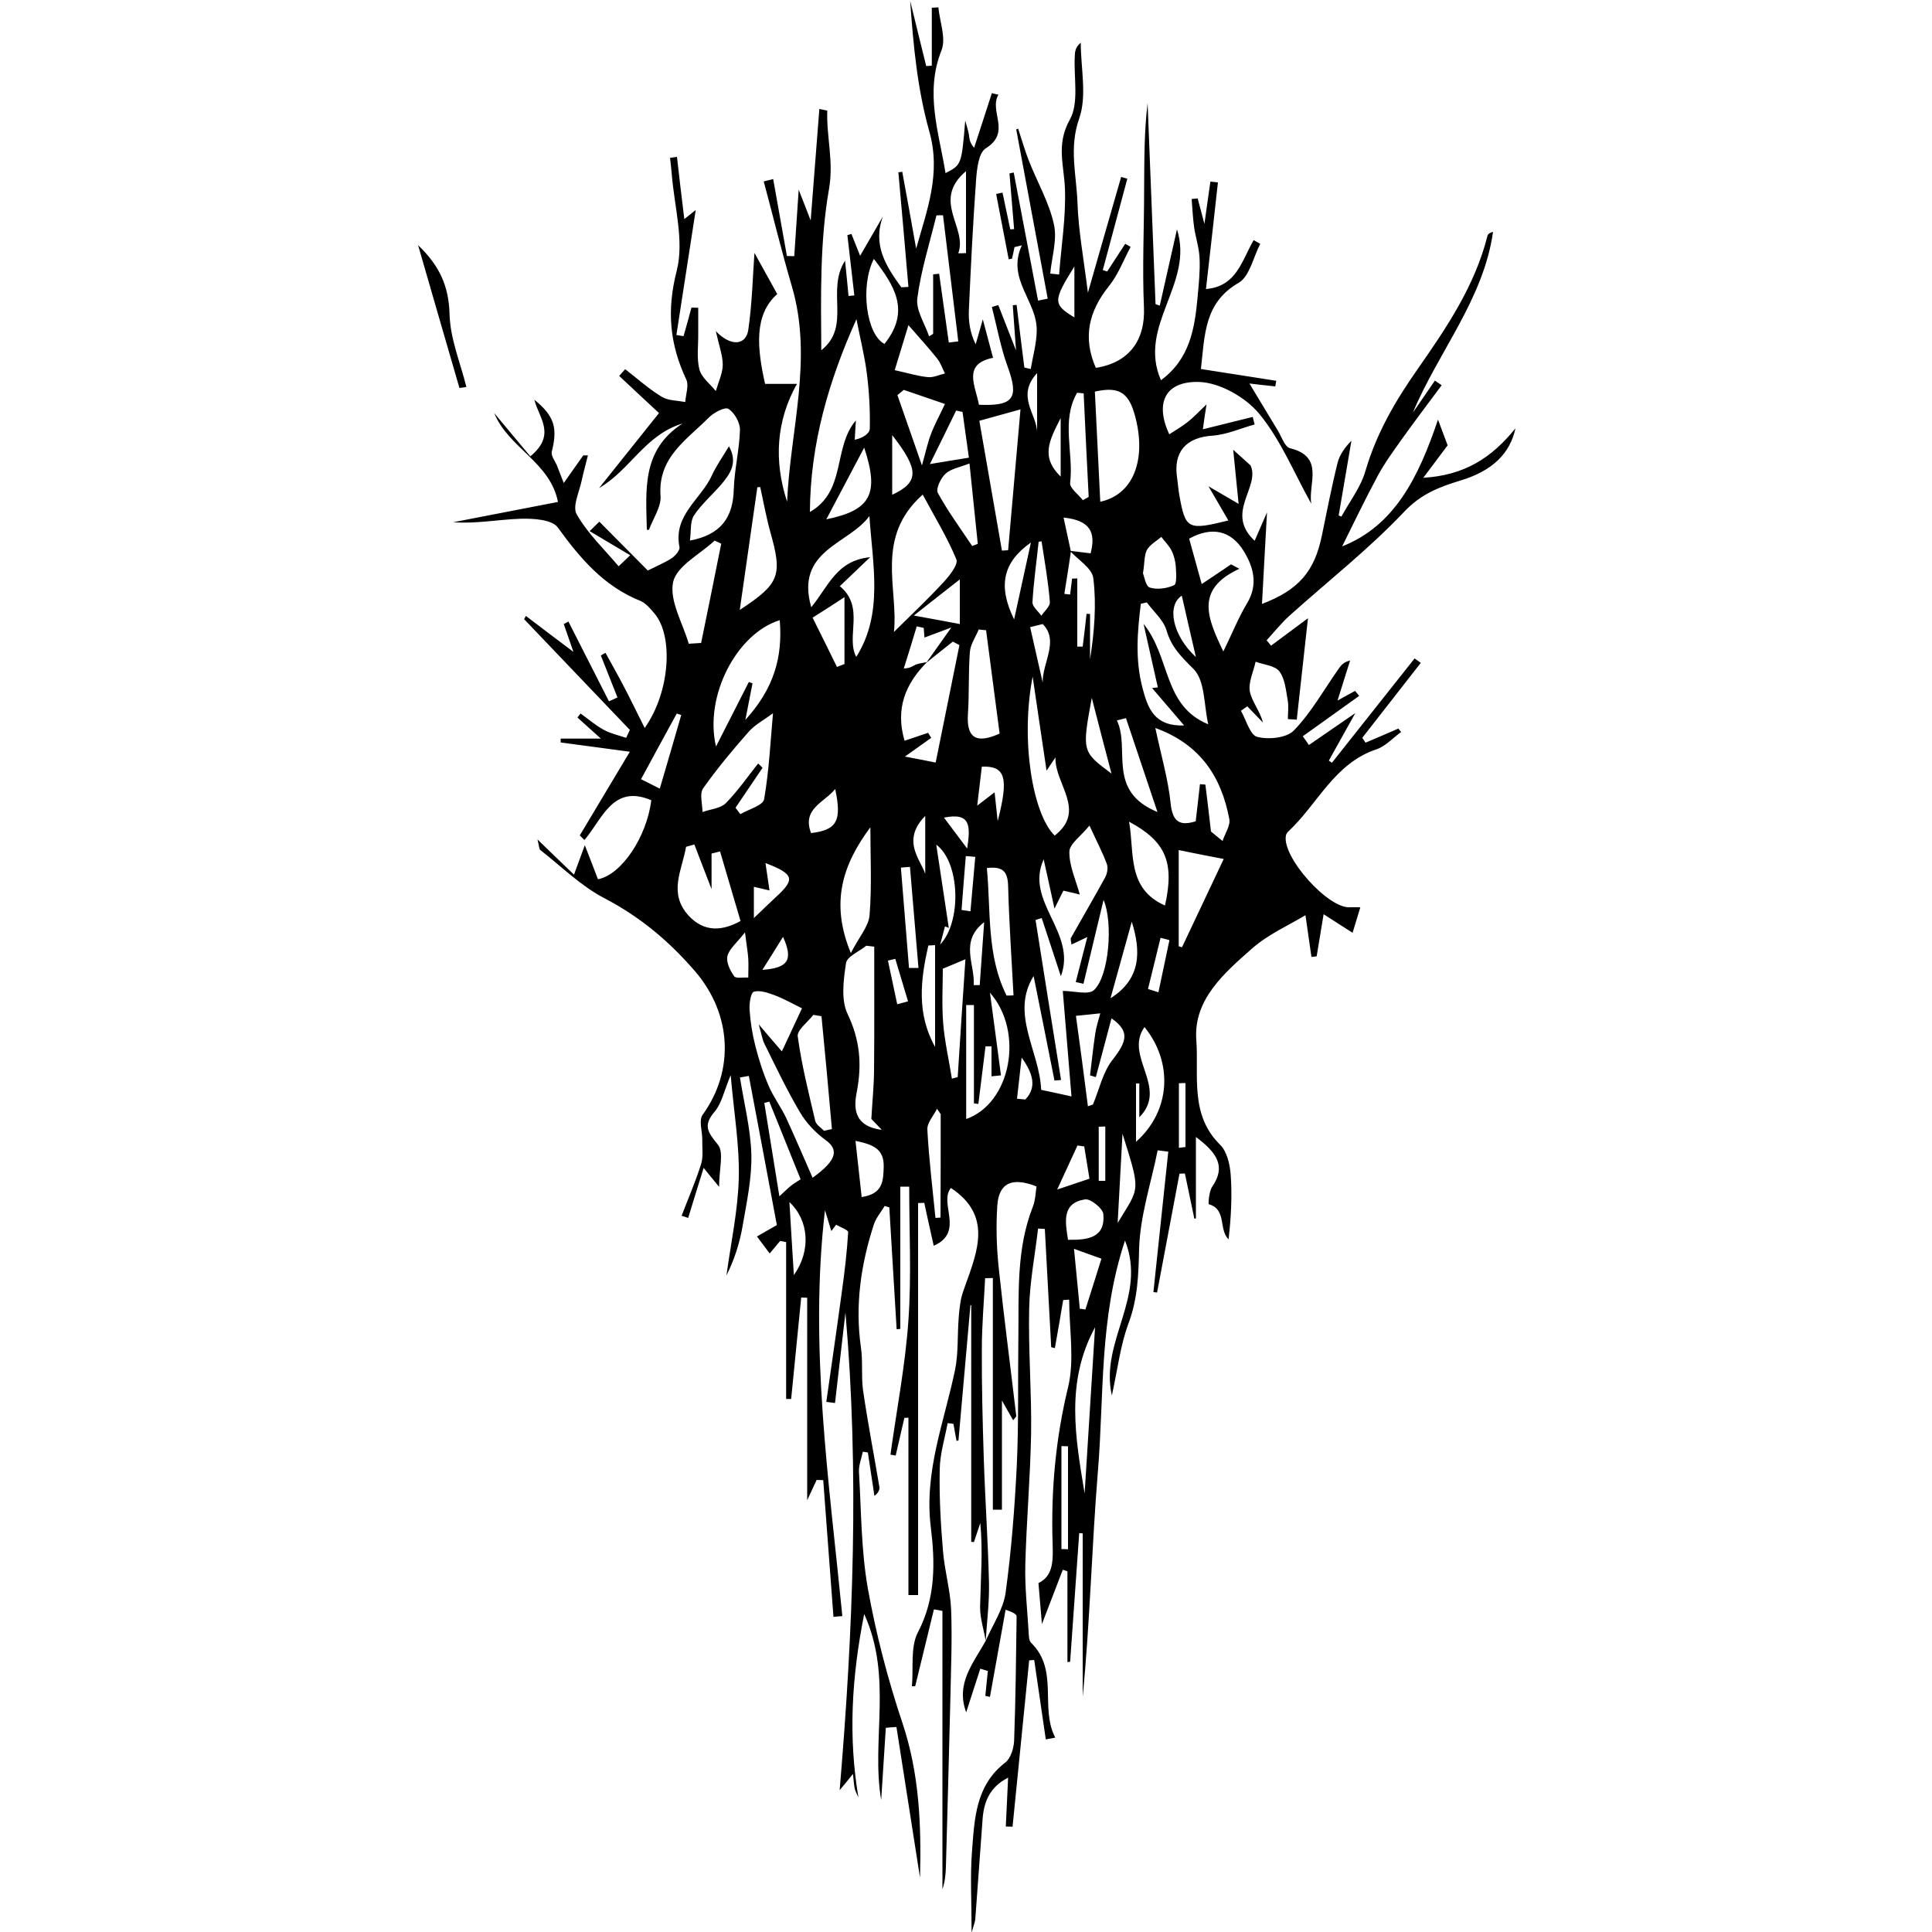 <?xml version="1.0" encoding="utf-8"?>
<!-- Generator: Adobe Illustrator 21.0.0, SVG Export Plug-In . SVG Version: 6.00 Build 0)  -->
<svg version="1.1" id="Layer_2" xmlns="http://www.w3.org/2000/svg" xmlns:xlink="http://www.w3.org/1999/xlink" x="0px" y="0px"
	 viewBox="0 0 1000 1000" style="enable-background:new 0 0 1000 1000;" xml:space="preserve">
<path d="M510.2,849.3c-1-5.9-3-11.8-2.9-17.7c0.3-14.4,1.5-28.7,0.1-43.3c-1.1,3.3-2.2,6.6-3.3,9.9c-0.5-0.1-0.9-0.1-1.4-0.2
	c0-40.8,0-81.6,0-122.4c-0.1,0-0.3-0.1-0.4-0.1c-2.1,23.4-4.1,46.8-6.2,70.1c-0.3,0.1-0.7,0.1-1,0.2c-0.5-2.9-1.1-5.8-1.6-8.8
	c-1-0.1-2-0.3-3-0.4c-1.5,8-4,16-4.1,24c-0.3,14.1,0.5,28.2,1.7,42.3c0.8,10.1,3.8,20.1,4.2,30.3c0.6,15.4-0.1,30.9-0.4,46.4
	c-0.7,28.9-1.5,57.7-2.3,86.6c-0.1,3.9-0.5,7.8-1.8,11.7c0-48,0-96.1,0-144.1c-1.5-0.3-3-0.6-4.4-0.8c-3.2,13.3-6.5,26.5-9.7,39.8
	c-0.6,0-1.1,0-1.7,0c0.9-9.4-0.9-20.2,3.1-27.9c9.3-17.7,8.9-36.4,6.7-54.3c-3.6-28.8,6.9-54.5,12.5-81.4c1.8-8.7,1.2-17.9,1.9-26.8
	c0.2-3.3,0.6-6.6,1.2-9.9c0.5-2.4,1.4-4.8,2.2-7.1c6.5-18.1,13.9-36.4-7.4-50.5c-6.5,7.7,7.3,22.8-8.9,29.9
	c-1.8-8-3.4-15.1-4.9-22.2c-1.1,0-2.1,0.1-3.2,0.1c0,67.6,0,135.2,0,202.9c-1.7,0-3.3,0-5,0c0-30.6,0-61.2,0-91.8
	c-0.7,0-1.4,0.1-2.1,0.1c-1.5,6.5-3,13-4.5,19.5c-0.9-0.2-1.8-0.3-2.7-0.5c3.2-23.2,7.7-46.3,9.3-69.6c1.6-22.9,0.4-46,0.4-69.1
	c-1.5,0-3,0-4.6,0c0,24.5,0,49.1,0,73.6c-0.6,0.1-1.2,0.2-1.9,0.2c-1.3-21-2.5-42.1-3.8-63.1c-0.8-0.2-1.6-0.4-2.4-0.7
	c-1.9,3.2-4.5,6.2-5.6,9.6c-6.7,20.6-9.8,41.7-6.7,63.5c1.1,7.3,0.1,14.9,1.1,22.2c2.4,16.6,5.6,33.1,8.4,49.7
	c0.3,1.5,0,3.1-2.5,5.1c-1.1-7.5-2.3-15-3.4-22.5c-0.9-0.1-1.7-0.3-2.6-0.4c-0.7,3.5-2.2,7-2,10.5c1.2,20.1,1.1,40.5,4.6,60.3
	c4.2,23.5,10.3,46.9,17.9,69.6c8.8,26.3,9.8,53,9.1,80.1c-4.1-26-8.1-52-12.2-78c-1.8,0.1-3.7,0.2-5.5,0.4
	c-0.8,12.5-1.6,25-2.4,37.4c-5.3-30.9,6.1-63.6-8.8-96.3c-6.6,33.3-8.2,63.8-3,94.9c-0.6-1.4-1.4-2.7-1.8-4.2c-0.5-2-0.6-4.1-1-7.9
	c-2.7,3.4-4.6,5.6-6.9,8.4c7-82.7,10.2-164.8,3-247.2c-1.8,15.6-3.6,31.2-5.4,46.8c-1.5-0.2-3-0.4-4.5-0.6
	c2.7-19.1,5.5-38.2,8.1-57.4c1.4-10.1,2.6-20.2,3.2-30.4c0.1-1.2-4.1-2.6-6.2-3.9c-0.8,1.1-1.7,2.2-2.5,3.3
	c-1.1-3.6-2.2-7.2-3.3-10.8c-8.2,70.5,2.1,140.2,9,210.1c-1.5,0.1-3.1,0.2-4.6,0.4c-1.8-23.6-3.5-47.2-5.3-70.8
	c-1.1,0-2.3,0-3.4-0.1c-1.5,3.3-3,6.5-4.9,10.5c0-35.3,0-70,0-104.8c-1,0-2.1-0.1-3.1-0.1c-1.7,17.5-3.5,35-5.2,52.5
	c-0.9,0-1.7,0-2.6,0c0-27.1,0-54.1,0-81.2c-1-0.2-2.1-0.4-3.1-0.6c-1.8,2.2-3.7,4.4-5.4,6.5c-2.1-2.8-4.2-5.6-6.6-8.8
	c4.1-2.4,8.2-4.7,10.3-5.9c-5-26.7-9.7-51.9-14.5-77.2c-1.5,0.3-3.1,0.5-4.6,0.8c2.1,13.3,5.5,26.5,5.9,39.8
	c0.3,12.3-2.4,24.7-4.5,36.9c-1.5,8.8-4.2,17.4-8.4,25.8c2.3-16.9,6-33.8,6.4-50.7c0.4-16.6-2.5-33.4-4.2-53
	c-3.4,8-4.6,14.5-8.3,18.9c-6.2,7.2-3.5,10.7,1.7,17.1c3.2,3.9,0.6,12.5,0.6,21.8c-3.4-4.1-4.9-6-8-9.8c-3.1,9.8-5.5,17.8-8,25.9
	c-1.1-0.4-2.3-0.8-3.4-1.1c3.4-8.9,7.2-17.7,10.1-26.8c1.2-3.9,0.5-8.4,0.6-12.7c0-4.3-1.9-10,0.2-12.8c16.5-22.9,15.1-52-3.8-74.1
	c-13.4-15.6-28.5-28.3-46.9-37.9c-12.2-6.3-22.4-16.5-33.3-25c-0.7-0.5-0.6-2-1.5-5.5c6.9,6.7,12.2,11.8,18.9,18.2
	c2.3-6.2,3.5-9.5,5.6-15.2c2.8,7.1,4.8,12.4,6.8,17.6c12.2-2.3,25.3-22,27.6-40.9c-19.9-8.5-25.3,9.7-34.6,20.6
	c-0.8-0.8-1.6-1.6-2.4-2.4c8.4-14.1,16.8-28.1,25.9-43.3c-12.8-1.7-24.3-3.3-35.8-4.8c0-0.7,0-1.3,0-2c6.2,0,12.4,0,20.8,0
	c-4.8-4.3-8.4-7.6-12.1-10.9c0.5-0.7,1-1.4,1.6-2.1c4,2.9,7.8,6.2,12.1,8.5c3.5,1.9,7.6,2.8,11.5,4.1c0.6-1.4,1.3-2.7,1.9-4.1
	c-18.2-19.1-36.5-38.2-54.7-57.3c0.3-0.6,0.6-1.1,0.9-1.7c8.1,6.2,16.2,12.3,24.6,18.6c-1.7-4.8-3.3-9.6-5-14.4
	c0.8-0.4,1.6-0.8,2.4-1.3c7,13.8,14,27.5,21,41.3c1.5-0.7,3-1.3,4.4-2c-2.9-7.2-5.7-14.5-8.6-21.7c0.8-0.5,1.6-1,2.4-1.4
	c3.2,5.9,6.6,11.8,9.7,17.8c3.4,6.5,6.6,13.2,10.6,21.1c13.2-18.7,14.9-47.6,5.1-59.2c-2.1-2.5-4.5-5.4-7.4-6.6
	c-18.9-7.6-31.1-22-42.7-38c-3-4.1-12.7-4.7-19.3-4.5c-11.6,0.4-23.1,2.7-34.8,1.8c17.7-3.4,35.5-6.9,54.2-10.5
	c-4-20.6-25.7-28-33-46c6.1,7.4,12.3,14.7,18.7,22.4c13.7-11.3,4.3-20,2.1-29.3c10.4,8.5,12.1,14.6,9,26.9c-0.5,2.1,1.7,4.8,2.7,7.2
	c0.9,2.3,1.7,4.5,3.5,9c3.9-5.5,7-9.9,10.1-14.3c0.8,0,1.6,0,2.4,0c-1,4.2-2.2,8.3-3.1,12.5c-1.2,6.1-5.1,13.9-2.7,18
	c5.6,9.9,14.3,18.1,21.7,26.9c2-1.9,4-3.8,6-5.7c-7-4.2-14-8.3-21-12.5c1.7-1.6,3.4-3.3,5-4.9c8.9,8.9,17.7,17.9,25.1,25.3
	c4.8-2.4,8.9-4.1,12.4-6.4c1.8-1.2,4.3-4.1,4-5.7c-3.4-16.6,11.2-24.8,16.8-37.2c2.3-5,5.5-9.5,8.8-15c4.8,8.5,0.6,14.4-4.2,20
	c-4.6,5.3-10.1,10-13.9,15.8c-2.1,3.2-1.4,8.3-2.1,13c16-3,22.3-11.9,22.7-26.4c0.3-10.3,2.9-20.5,3.2-30.8c0.1-3.8-2.8-9-6-11
	c-1.8-1.1-7.7,2-10.3,4.7c-11.3,11.4-26.3,20.5-24.8,40.4c0.4,5.6-3.8,11.6-6,17.5c0,0.1-0.7,0-1.1,0c-0.4-20.3-2.9-41.2,18.5-55
	c-19.5,5.9-27,24-43.2,33.4c10.1-12.7,20.2-25.3,31-38.8c-6.4-5.9-13.5-12.6-20.6-19.2c1-1.2,2-2.3,3.1-3.5
	c6.2,4.8,12.1,10.1,18.8,14.2c3.4,2.1,8.2,2,12.3,2.8c0.2-3.9,2-8.6,0.5-11.7c-8.6-18.3-10.2-35.8-4.9-56.4
	c3.9-15.4-1.3-33.2-2.6-49.9c-0.2-2.8-0.6-5.6-0.9-8.4c1.2-0.2,2.4-0.3,3.6-0.5c1.2,10.5,2.4,21,3.8,32.2c1.9-1.5,3.2-2.5,5.9-4.7
	c-3.5,22.5-6.7,43.6-10,64.7c1.2,0.2,2.4,0.4,3.7,0.6c1.4-4.9,2.8-9.9,4.1-14.8c1.2,0,2.3,0.1,3.5,0.1c0,4.4,0,8.9,0,13.3
	c0.1,6.2-0.9,12.7,0.6,18.6c1.1,4.2,5.5,7.5,8.5,11.2c1.3-4.5,3.5-9,3.6-13.5c0-4.9-1.9-9.9-3.6-17.5c8,8.3,15.6,7.2,16.8-0.6
	c2-13.6,2.3-27.5,3.2-39.9c2.7,4.8,6.7,12.1,11.8,21.3c-12.1,10.7-10.5,27.8-6.3,46.5c4.8,0,10,0,16.5,0c-10.8,19.2-12,39.9-5.1,61
	c1.6-37.1,13.5-73.9,2.5-111.4c-5.3-18-9.7-36.2-14.6-54.4c1.6-0.4,3.3-0.8,4.9-1.2c2.4,13.3,4.7,26.5,7.1,39.8
	c1.3,0,2.5,0.1,3.8,0.1c0.7-10.3,1.4-20.5,2.3-34.4c2.5,6.3,3.7,9.5,6.2,15.9c1.7-21.3,3.1-39.4,4.5-57.7c2.7,0.6,4.1,0.8,4.1,0.9
	c-0.5,13.4,3.4,26.1,0.9,40.5c-4.8,27.3-4.2,55.5-4,83.5c15.7-12.5,2.3-30.7,12.3-46.4c0.7,7.2,1.3,12.7,1.8,18.3c1-0.1,2-0.2,3-0.3
	c-1.2-10.4-2.4-20.8-3.6-31.2c0.7-0.2,1.4-0.4,2.1-0.6c1.4,3.5,2.8,7.1,4.5,11.3c4.1-7,7.9-13.7,11.8-20.4
	c-5.5,14.9,1.7,25.9,9.5,36.7c1.2-0.1,2.5-0.1,3.7-0.2c-1.7-19.8-3.4-39.5-5.2-59.3c0.7-0.1,1.4-0.2,2-0.3
	c2.4,13.1,4.8,26.1,7.2,39.8c5.6-20,13-38.8,6.8-60.7c-6.1-21.7-8.3-44.5-9.9-67.6c2.8,11.3,5.5,22.6,8.3,33.8
	c1-0.1,1.9-0.1,2.9-0.2c0-10,0-20,0-30c1.1-0.1,2.2-0.1,3.4-0.2c0.7,7.5,4.1,16,1.6,22.3c-8.7,21.9-1.3,42.4,2.1,63.5
	c8.3-4.3,8.3-4.3,10.2-27.2c1.2,4.4,1.7,5.8,1.9,7.3c0.3,2,0.3,4.1,2.7,6.8c3.1-9.4,6.1-18.8,9.2-28.3c1.1,0.3,2.2,0.6,3.4,0.8
	c-5.1,8.6,6.9,19.4-6.6,27.8c-3.7,2.3-4.6,10.8-5,16.6c-1.6,22.2-2.7,44.5-3.7,66.8c-0.3,5.9,0.5,11.9,3.5,18
	c0.9-3.2,1.9-6.4,3.7-12.9c2.2,8.4,3.7,13.8,5.3,19.9c-16,3.2-9.1,14.5-7.3,24.3c18.1,0.8,20.8-3.5,14.8-19.9
	c-3.6-9.9-5.5-20.5-8.1-30.7c1.1-0.3,2.2-0.7,3.3-1c2.7,6.8,5.3,13.6,9.2,23.5c-0.7-10.1-1.2-16.7-1.7-23.4c0.7-0.1,1.4-0.1,2-0.2
	c1.3,10.8,2.6,21.6,4,32.4c1.1,0.3,2.2,0.6,3.3,0.8c1.1-6.6,3-13.1,3.1-19.7c0.4-15.4-15.8-26.7-7.7-44.3c-1.3,0.3-2.5,0.6-3.8,0.9
	c-0.4,2-0.8,4-1.3,6c-0.6,0.1-1.2,0.2-1.7,0.3c-2.2-11.3-4.3-22.5-6.5-33.8c1.1-0.2,2.2-0.5,3.3-0.7c1.3,6.3,2.7,12.7,4,19
	c0.7,0,1.3-0.1,2-0.1c-0.8-9.6-1.6-19.2-2.4-28.8c0.7-0.2,1.5-0.4,2.2-0.5c4.2,22.1,8.4,44.2,12.6,66.3c1.7-0.3,3.4-0.7,5-1
	c-5.4-29.2-10.9-58.4-16.3-87.6c0.3-0.1,0.7-0.3,1-0.4c1.8,5.5,3.4,11.1,5.5,16.5c4.3,11,10.5,21.6,13,33c1.8,7.9-1.1,16.9-1.9,25.5
	c1.5,0.2,3.1,0.3,4.6,0.5c1.1-14.9,3.6-29.8,3-44.7c-0.5-12-4.6-22.7,2.5-35.4c4.9-8.7,2-21.7,2.6-32.8c0.1-2.4,0.2-4.7,3.1-7.1
	c0,13.2,3.3,27.5-0.8,39.2c-5.4,15.3-1.4,29.2-0.9,43.7c0.5,14.4,3.2,28.8,5.4,46.5c6.3-21.9,11.7-40.9,17.2-59.9
	c1.1,0.3,2.1,0.6,3.2,0.9c-4.2,15.8-8.5,31.5-12.7,47.3c0.8,0.2,1.5,0.5,2.3,0.7c3.1-4.8,6.2-9.5,9.3-14.3c0.9,0.5,1.9,1,2.8,1.6
	c-3.7,6.9-6.5,14.5-11.3,20.4c-10.5,13.1-13.5,26.7-6.7,42.2c17.4-2.7,25.7-14.5,24.9-31.5c-0.9-20.4,0.1-40.9,0.1-61.3
	c0.1-14.7,0-29.5,1.8-44.2c1.4,34.7,2.7,69.3,4.1,104c0.7,0.3,1.4,0.5,2.2,0.8c2.8-12.6,5.7-25.2,8.9-39.5
	c9,28.2-20.6,49.8-8.3,78.1c15.1-11.1,17.5-27,19-43.3c0.6-6.6,1.3-13.2,1-19.7c-0.2-5.4-2-10.7-2.8-16c-0.7-4.9-0.9-9.8-1.3-14.8
	c1-0.1,2.1-0.2,3.1-0.3c1,3.6,1.9,7.2,3.5,13.2c1.2-8.8,2.2-15.4,3.1-21.9c1.3,0.1,2.6,0.3,3.9,0.4c-2,18.4-4.1,36.7-6.2,55.2
	c16-1.3,18.6-15,24.7-25.3c1.1,0.6,2.2,1.2,3.4,1.9c-3.6,6.9-5.5,16.9-11.2,20.2c-17.7,10.2-17.5,26.6-19.5,44.6
	c13.3,2.1,26.1,4.1,39,6.1c-0.2,1-0.4,2-0.5,2.9c-4.7-0.5-9.3-1-13.4-1.5c5.1,8.4,9.9,16.5,14.8,24.5c1.9,3.2,3.5,8.3,6.2,9
	c18.1,4.4,9.3,18.4,11,28.7c-8.8-15.7-15.7-32.9-26.9-46.5c-7.1-8.6-20.5-16.2-31.2-16.5c-17.4-0.5-23,10.7-15.4,27.1
	c3.4-2.2,6.7-4.1,9.7-6.5c2.8-2.2,5.3-4.9,9.6-9c-0.8,5-1.2,7.7-1.9,12.9c9.7-2.4,17.7-4.4,25.8-6.4c0.3,1.3,0.7,2.6,1,3.9
	c-7.3,2-14.5,5.3-21.9,5.8c-13.5,0.9-20.4,8.3-18.2,22.1c0.4,2.9,0.6,5.8,1.1,8.6c3.2,17.8,4.3,18.4,25.4,13.2
	c-3-5.1-5.7-9.9-10.3-17.7c6.1,3.6,9.8,5.7,15.6,9.1c-1-10.1-1.9-19-2.8-28c3.5,3.2,6.3,5.7,9,8.1c5.1,11.3-13.5,24.5,2.1,39
	c2-4.5,3.7-8.5,6.4-14.7c-0.9,16.9-1.8,31.7-2.6,47.4c19.1-7.3,27.2-16.9,31-35.4c2.6-12.5,5-25.1,8.1-37.5c1-4.2,3.7-8,7.2-11.6
	c-2.2,12.9-4.4,25.8-6.6,38.7c0.5,0.2,0.9,0.4,1.4,0.6c4.3-7.9,10.1-15.3,12.5-23.8c5.7-19.4,15.4-36.1,27-52.6
	c14.8-21.2,29.6-43,36.1-68.9c0.2-1,1.3-1.7,2.9-2.1c-5,35.1-28.3,62-41.5,93.6c3.8-5.5,7.6-11,11.4-16.6c1.2,0.8,2.4,1.6,3.5,2.4
	c-6.9,9.3-13.9,18.5-20.6,27.9c-4.4,6.2-8.9,12.3-12.5,19c-6.7,12.5-12.8,25.2-18.4,36.5c26.9-10.6,39.4-35.3,49.6-65.6
	c2.8,7.5,3.9,10.4,5,13.3c-3.7,5-7.5,9.9-12.6,16.8c21.5-1.3,35.4-10.4,47.7-25.6c-2.8,13-11.9,22-28.4,27
	c-11.2,3.4-20.6,7-29.4,16.4c-18.3,19.3-39.5,35.9-59.3,53.7c-4.2,3.8-7.8,8.4-11.7,12.6c0.8,0.9,1.5,1.9,2.3,2.8
	c6.1-4.5,12.2-9.1,19.1-14.2c-2,18-3.9,35.3-5.8,52.5c-1.5-0.1-3-0.2-4.6-0.3c0-3.3,0.5-6.6-0.1-9.8c-0.9-5.1-1.4-11.1-4.3-14.9
	c-2.3-3-8-3.4-12.3-5c-1.1,5.1-3.8,10.6-3,15.3c1,5.3,5.2,10,6.8,16.2c-2.7-2.8-5.4-5.6-8.1-8.4c-1.1,0.8-2.2,1.5-3.3,2.3
	c2.7,4.7,4.7,12.5,8.4,13.5c5.9,1.5,15.2,0.6,19-3.3c9-9.3,15.5-21,23-31.7c1.3-1.8,2.5-3.7,6.1-4.5c-2.1,6.7-4.2,13.4-6.5,20.7
	c2.8-1.5,6-3.3,9.1-5c0.7,0.9,1.4,1.7,2.1,2.6c-9.7,7-19.5,13.9-29.2,20.9c1.1,1.5,2.2,3,3.2,4.5c7.2-5,14.5-9.9,24-16.5
	c-5.4,9.7-9.6,17.2-13.7,24.6c0.5,0.4,1.1,0.7,1.6,1.1c14.3-18,28.5-36,42.8-54c1.1,0.8,2.1,1.5,3.2,2.3
	c-10.1,12.9-20.2,25.9-30.3,38.8c0.6,0.8,1.1,1.7,1.7,2.5c5.7-2.4,11.3-4.8,17-7.3c0.5,0.6,0.9,1.2,1.4,1.8c-4.2,3-8,7.3-12.6,8.9
	c-21.9,7.2-30.5,28.3-45.7,42.5c-0.6,0.5-1.1,1.3-1.3,2.1c-2.3,11,21.9,38.1,33.2,37.2c1.6-0.1,3.2,0,5.3,0c-1.3,4.5-2.6,8.5-4,13.2
	c-3.9-2.5-8.2-5.2-15-9.6c-1.4,8.6-2.5,15.2-3.6,21.8c-0.9,0.1-1.8,0.2-2.7,0.3c-0.9-6.3-1.8-12.6-3.1-21.6
	c-8.6,5.2-19.3,9.9-27.7,17.3c-14.3,12.6-30.3,26.4-28.8,47.2c1.4,18.2-3.6,38.8,12.4,54.4c3.5,3.5,5,10.1,5.4,15.4
	c0.8,11,0.2,22.2-1.1,33.5c-5.3-5.3-0.8-15.4-10.2-18.2c-0.4-0.1,0.1-6.6,1.7-9c7.2-10.5,2.7-17.5-8.4-25.8c0,15.5,0,28.8,0,42.1
	c-0.3,0.1-0.6,0.2-0.8,0.2c-1.6-7.8-3.3-15.6-4.9-23.4c-0.9,0-1.8,0.1-2.8,0.1c-3.9,20.5-7.7,41-11.6,61.5c-0.6-0.1-1.3-0.1-1.9-0.2
	c2.6-24.2,5.1-48.5,7.7-72.7c-1.8-0.2-3.7-0.5-5.5-0.7c-3.4,17-9.1,33.9-9.6,50.9c-0.3,13.4-0.7,25.9-5.5,38.7
	c-4.2,11.3-5.6,23.6-8.6,37.3c-6.4-28.1,18.4-50.9,6.8-80.2c-13.4,40.3-10.8,80.2-14,119.1c-3.2,38.9-4.1,78.1-7.9,117
	c0-28.2,0-56.3,0-84.5c-0.6-0.1-1.2-0.1-1.8-0.2c-1.6,22.2-3.1,44.4-4.7,66.6c-0.5,0.1-0.9,0.1-1.4,0.2c0-15.7,0-31.4,0-47
	c-0.8-0.3-1.6-0.5-2.4-0.8c-3.3,8.6-6.6,17.2-10.8,28.1c-0.7-8.2-1.2-13.9-1.8-21.2c7.9-3.8,7.6-12,7.3-21.4
	c-0.8-26.9,1.6-53.4,8-79.8c3.5-14.4,0.6-30.3,0.6-45.5c-1,0.1-2,0.1-3.1,0.2c-1.4,8.3-2.8,16.6-4.3,24.9c-0.6-0.2-1.2-0.3-1.9-0.5
	c-1.1-20.4-2.2-40.8-3.3-61.2c-1.2-0.1-2.4-0.1-3.5-0.2c-1.6,13.8-4.3,27.5-4.6,41.3c-0.5,21.5,1.3,43,1,64.5
	c-0.4,22.7-2.4,45.3-3,68c-0.3,11.6,1,23.2,1.7,34.7c0.1,2,0.1,4.7,1.3,5.9c14.5,14.2,4.4,33.6,12.5,49.1c-1.6,0.3-3.3,0.6-4.9,0.9
	c-2-13.7-4-27.4-6-41.1c-0.9,0.1-1.7,0.1-2.6,0.2c-2.9,28.7-5.7,57.4-8.6,86.1c-1.2,0-2.3-0.1-3.5-0.1c0.4-8.1,0.8-16.2,1.2-25.3
	c-9.4,4.8-12.5,12.3-13.2,21.3c-1.3,17.3-2.5,34.7-3.8,52c-0.1,1.3-0.7,2.6-1.9,6.9c0-16.1-0.8-29.2,0.2-42
	c1.3-16.8,1.8-34.1,17.2-46c2.8-2.1,4.4-7.3,4.6-11.2c0.8-21.5,1-42.9,1.3-64.4c0-1-1.2-2-5.7-3.5c-2.7,15-5.4,30.1-8.1,45.1
	c-0.8-0.2-1.6-0.3-2.4-0.5c0.4-4.3,0.9-8.6,1.3-12.9c-1.3-0.4-2.6-0.8-3.9-1.2c-2.4,7.4-4.8,14.8-7.3,22.6
	C494.5,871.3,503.9,860.7,510.2,849.3c3.6-8.3,9.1-16.3,10.3-24.9c3-21.9,4.7-44,5.8-66.1c1-21.8,0.5-43.7,0.8-65.5
	c0.3-23-1.2-46.1,7.5-68.2c1.3-3.3,1.4-7.1,1.9-10.5c-12.7-5-19.5-1.8-20.3,9.9c-0.7,10.6-0.4,21.4,0.7,31.9
	c2.7,25.7,6.1,51.3,9.1,76.9c0.1,0.5-0.7,1.1-1.6,2.3c-1.7-2.9-2.9-5.1-5.8-10.2c0,21,0,38.7,0,56.5c-1.6,0-3.1,0-4.7,0
	c0-40,0-79.9,0-119.9c-1.3,0-2.7,0.1-4,0.1c-0.6,12.2-1.7,24.4-1.7,36.6c-0.1,18.9,0.4,37.8,1,56.7c0.7,21.5,2.2,42.9,2.7,64.4
	C512.1,829.6,510.8,839.5,510.2,849.3z M554.3,285.5c-1.1,7.3-2.2,14.6-3.4,21.9c1,0.1,2,0.2,3,0.3c0.3-2.7,0.7-5.5,1-8.2
	c0.9,0,1.8-0.1,2.7-0.1c0,11.8,0,23.5,0,35.3c0.9,0,1.9,0,2.8,0c0.7-5.7,1.4-11.3,2-17c0.6,0,1.2,0.1,1.8,0.1c0,7.8,0,15.7,0,23.5
	c2.2-14.1,3.4-28.2,1.7-42c-0.6-5.2-7.9-9.5-12.1-14.2c3.5,0.4,7.1,0.9,10.7,1.3c2.8-10.7-0.1-17.1-14-18.5
	C551.9,274.4,553.1,279.9,554.3,285.5z M479.4,343.1c3.6-5.1,7.3-10.2,13-18.3c-6.4,2.4-10.1,3.8-13.9,5.2c-0.1-1.8-0.3-3.4-0.4-5
	c-1.2-0.3-2.4-0.5-3.6-0.8c-2.2,7.3-4.4,14.6-6.7,21.8c3.6-0.1,4.7-1.4,6.2-2c1.8-0.7,3.8-0.9,5.8-1.3c-11.1,11.2-16.5,24-11.6,40.7
	c4.3-1.4,8.2-2.8,12.2-4.1c0.5,0.9,1.1,1.8,1.6,2.6c-4.1,2.9-8.2,5.8-13.6,9.7c6.9,1.3,12.1,2.3,15.9,3.1c4.3-21.3,8.3-41,12.3-60.8
	c-1.1-0.6-2.2-1.2-3.4-1.8C488.6,335.7,484,339.4,479.4,343.1z M549.2,559c-1.1,0.1-2.3,0.2-3.4,0.3c-3.7-18.5-7.3-36.9-10.8-54.1
	c-12.2,19.6,3.1,38.8,3.9,58.9c4.7,1,9,1.9,15.7,3.4c-1.6-19.2-3.1-37.4-4.5-54.6c5.8,0,13.2,2.2,16.1-0.4c7.9-7.2,10-35.2,5-46.7
	c-3.5,14.7-7,29-10.4,43.4c-1.3-0.3-2.7-0.6-4-0.9c1.9-7.4,3.8-14.8,6-23.3c-3.1,1.5-5.5,2.6-8.2,3.9c-0.2-1.8-0.6-2.8-0.3-3.4
	c5.9-10.5,12-20.9,17.8-31.5c1-1.9,1.5-4.9,0.8-6.8c-2.1-5.7-5-11.2-9-19.9c-4.4,5.5-10.4,9.5-10.4,13.6c-0.1,7.2,3.3,14.5,5.4,22.1
	c-2-0.5-5.3-1.3-8.5-2c-1,2.1-2,4.1-4.6,9.3c-2.3-10.5-3.8-17.5-5.6-25.5c-10,21.9,17.4,37.9,8.9,60.5c-3.7-11.3-6.8-20.7-9.9-30.1
	c-1.1,0.3-2.1,0.6-3.2,1C540.3,503.8,544.8,531.4,549.2,559z M443.3,165.2c-14.4,32-23.9,64.6-24.1,99.8
	c19-10.9,11.8-33.3,23.8-47.4c-0.2,3.3-0.4,6.7-0.6,10c4.2-0.8,7.7-3.2,7.8-5.7c0.2-9.5-0.3-19-1.5-28.4
	C447.6,184.5,445.3,175.6,443.3,165.2z M462.7,327.1c8.7-8.6,17.6-17,25.9-26c3-3.3,7.5-9,6.4-11.6c-4.7-11.4-11.3-22.1-17.4-33.5
	C452.6,278.2,465.1,304.7,462.7,327.1z M420.6,609.6c12.8-9.2,13.6-14.6,6.6-19.6c-5.2-3.8-10-8.9-13.2-14.4
	c-6.8-11.5-12.5-23.6-18.4-35.5c-1-2-1.3-4.4-2.9-9.9c5.9,6.9,9.2,10.8,12,14c3.9-8.3,7.7-16.5,10.4-22.3c-5.1-2.5-9.4-5-14-6.7
	c-3.5-1.3-7.7-2.8-10.9-1.9c-1.6,0.5-2.5,6.2-2.2,9.5c0.4,6.2,1.4,12.4,2.9,18.3c1.8,7.1,4,14.1,6.9,20.8c2.4,5.7,6.3,10.9,9,16.5
	C411.5,588.6,415.9,598.9,420.6,609.6z M633.2,337.2c4.7-9.6,7.9-17.7,12.3-25c5.9-9.8,3.2-19-1.9-27.2
	c-6.4-10.2-16.1-12.8-28.1-6.2c2.1,7.6,4.3,15.5,6.5,23.5c5.9-3.9,10.5-7,15.2-10.2c1.4,0.8,2.8,1.5,4.3,2.3
	C618.4,305,624.9,319.9,633.2,337.2z M625.4,374.9c-2.3-9.8-1.6-22.6-7.6-28.6c-6.3-6.3-11.5-11.3-14-20c-1.6-5.4-6.7-9.7-10.2-14.5
	c-1,0.2-2.1,0.5-3.1,0.7c-1.8,14.4-3,28.7,0.8,43.4c2.8,10.7,6.1,20.1,21.6,19.6c-6.1-7.1-11.3-13.2-16.6-19.4c1-0.1,2-0.2,3-0.3
	c-2.2-9.9-4.5-19.8-7.4-32.9C606.1,340.6,601.9,365.2,625.4,374.9z M569.5,259.7c16.7-3.6,23.4-20.7,18.7-41.6
	c-3.3-14.6-8.2-18.4-21.5-15.4C567.6,221.2,568.5,239.9,569.5,259.7z M443.2,340c14.1-22.3,8.5-47.6,6.8-72.9
	c-10.5,14.6-38.6,17.6-30.1,47.2c9.1-11.1,13.1-24.2,30.5-25.9c-6.7,6.4-11.4,10.9-15.7,15C447.9,314.3,437.6,329.6,443.2,340z
	 M392.4,395.2c0.8,0.7,1.5,1.4,2.3,2.2c-4.7,6.9-9.3,13.8-14,20.7c0.8,1.1,1.7,2.2,2.5,3.3c4.3-2.5,11.7-4.5,12.3-7.7
	c2.6-15,3.3-30.3,4.6-44.5c-4.6,3.4-9.4,5.9-12.7,9.7c-8.3,9.4-16.3,19-23.5,29.2c-1.9,2.8-0.3,8-0.3,12.2c4.1-1.5,9.3-1.8,12.1-4.6
	C381.9,409.4,386.9,402.1,392.4,395.2z M403.6,321c-22.1,6.8-39.2,39-33,65.4c5.7-11.1,11.3-22.3,17-33.4c0.6,0.2,1.2,0.4,1.9,0.7
	c-1.1,5.4-2.1,10.9-3.7,18.9C400.4,356.6,405.2,340.4,403.6,321z M598,376.8c2.9,13.9,6.6,26.3,7.9,38.9c1,10.2,5.2,11.8,13,9.4
	c0.8-6.7,1.5-13,2.2-19.2c0.9,0.1,1.9,0.1,2.8,0.2c1,8.1,2,16.2,2.9,24.3c2,1.6,4,3.3,6,4.9c1.2-3.8,4.1-7.9,3.5-11.3
	C632.2,402.2,621.4,385.3,598,376.8z M451,579.2c0.6-10.2,1.3-17.2,1.4-24.2c0.2-21.7,0.1-43.4,0.1-65c-1.4-0.2-2.7-0.3-4.1-0.5
	c-3.7,3-10,5.6-10.5,9c-1.3,8.6-2.7,19,0.8,26.3c6.4,13.4,7.5,25.9,4.8,40.2c-1.3,6.7-2.8,17.8,12.9,19.8
	C452.6,580.8,450.6,578.7,451,579.2z M383.3,476.7c-3.7-12.5-7.1-24.2-10.6-36c-1.5,0.4-2.9,0.7-4.4,1.1c0,4.9,0,9.8,0,18.4
	c-3.9-10-6.4-16.6-8.9-23.1c-1.4,0.4-2.8,0.8-4.3,1.2c-2,11.9-9.4,23.9,1.3,35.6C364.7,482.9,374.3,481.7,383.3,476.7z M506.9,217.8
	c3.9,22.3,7.8,44.7,11.7,67.2c1.1-0.1,2.1-0.1,3.2-0.2c2.1-24.1,4.2-48.2,6.4-72.9C519.7,214.3,514.3,215.7,506.9,217.8z
	 M534.5,350.2c-6.4,32.9,0,71.2,11.4,82.3c16.7-13-0.1-26.7,0.4-40.5c-1.2,1.8-2.4,3.6-4.6,6.9C539.1,381.6,536.8,365.9,534.5,350.2
	z M356.5,333.2c2.1-0.1,4.3-0.3,6.4-0.4c3.5-17.1,7-34.3,10.4-51.4c-1.1-0.5-2.3-1.1-3.4-1.6c-7.6,7.1-19.7,13.2-21.5,21.5
	C346.4,311,353.4,322.5,356.5,333.2z M500.1,579.2c23.1-8.1,30.2-45,12.3-65.4c2,14.6,3.8,28.7,5.7,42.8c-1.6,0.2-3.3,0.3-4.9,0.5
	c0-5.2,0-10.3,0-15.5c-1,0-2.1,0-3.1,0c-1.2,9.9-2.5,19.9-3.7,29.8c-0.8-0.1-1.5-0.2-2.3-0.3c0-17,0-33.9,0-50.9c-1.3,0-2.7,0-4,0
	C500.1,539.7,500.1,559.1,500.1,579.2z M510.4,326.2c-1.3-0.1-2.6-0.2-3.8-0.4c-1.6,3.9-4.3,7.7-4.6,11.7c-0.8,10.6-0.3,21.4-1,32
	c-0.8,12.2,4,15.8,16.4,10.2C515.1,362.5,512.8,344.3,510.4,326.2z M450.5,428.2c-14.2,19.1-21,38.8-10.1,65.1
	c4.3-8.4,9.3-13.9,9.7-19.8C451.3,458.5,450.5,443.3,450.5,428.2z M483,142c1-0.1,2-0.2,3.1-0.3c1.7,11.9,3.3,23.8,5,35.6
	c1.6-0.2,3.3-0.4,4.9-0.6c-2.6-21.8-5.3-43.5-7.9-65.3c-1.1,0-2.3,0-3.4,0.1c-3.5,14.3-8,28.4-9.9,42.9c-0.8,6.2,3.9,13.1,6.1,19.7
	c0.7-0.4,1.4-0.9,2.1-1.3C483,162.6,483,152.3,483,142z M382.9,315.7c20.7-13.6,22.2-17.8,15.8-40.4c-2.1-7.6-3.5-15.4-5.2-23.2
	c-0.5,0-1,0.1-1.5,0.1C389,273.1,386,294,382.9,315.7z M425.2,526c-1.4-0.2-2.8-0.5-4.2-0.7c-2.9,3.7-8.5,7.9-8.1,11.1
	c2,14.8,5.7,29.4,9.1,43.9c0.5,1.9,3,3.4,4.5,5c1.4-0.3,2.7-0.6,4.1-0.9C428.9,565,427.1,545.5,425.2,526z M521,515.3
	c1.2,0,2.4,0,3.6-0.1c-1-18.9-2.3-37.7-2.8-56.6c-0.2-7.5-2.7-10.3-11-9.3C512.9,471.6,510.6,494.5,521,515.3z M563.1,572.6
	c0.9-0.3,1.7-0.6,2.6-0.9c3.3-7.8,5.1-16.8,10.2-23.2c7.5-9.6,8.9-14.8-0.6-21.4c-2.8,10.7-5.5,20.6-8.1,30.4c-1-0.3-2-0.6-3-0.9
	c0.9-7.2,1.6-14.4,2.7-21.6c0.5-3.6,1.7-7,2.6-10.5c-4.2,0.4-8.5,0.9-12.6,1.3C559.3,543,561.2,557.8,563.1,572.6z M610.1,440
	c0,17.8,0,33.8,0,49.8c0.6,0.2,1.1,0.3,1.7,0.5c7.1-15,14.2-30,21.6-45.7C626,443.2,618.8,441.8,610.1,440z M603,468.7
	c5-22.4,0.4-33.2-18.6-43.4C587.3,441.3,583.1,459.9,603,468.7z M588,591c18-16,19.3-41,4.4-59.4c-10.8,15.1,12.7,31.3-2.7,46.7
	c0-6.5,0-12,0-17.5c-0.6,0-1.1,0-1.7,0C588,570.1,588,579.4,588,591z M457.8,178c13.8-17.2,4.9-30.4-5.5-44
	C445.1,148.2,448.4,173.2,457.8,178z M488,501.4c0,8.8-0.6,18.6,0.2,28.4c0.8,9.6,3,19,4.5,28.5c1-0.3,2-0.5,3-0.8
	c1.3-20.3,2.6-40.5,4-61C495.3,498.4,492.5,499.5,488,501.4z M501.8,239.9c-5.1,2-9.6,2.7-12.4,5.3c-2.5,2.3-5.1,7.8-4,9.9
	c5.2,9.5,11.7,18.4,17.8,27.5c1-0.4,1.9-0.7,2.9-1.1C504.7,267.9,503.3,254.4,501.8,239.9z M561.4,773c1.8-28.4,3.6-56.8,5.4-86
	C551.4,715.3,556.6,744,561.4,773z M560.9,203.6c-1.1-0.1-2.3-0.2-3.4-0.3c-8.4,14.5-1.7,31.2-3.6,46.6c-0.3,2.7,4.2,6,6.6,9
	c1-0.6,2-1.1,3-1.7C562.6,239.4,561.7,221.5,560.9,203.6z M489.1,209.1c-8-2.7-14.7-5-21.3-7.3c-1.1,0.9-2.2,1.8-3.3,2.7
	c3.9,11.1,7.7,22.1,12.7,36.4c2.2-7.9,3.1-12.3,4.7-16.3C483.6,220,486,215.7,489.1,209.1z M427.7,268.8c22.9-4.7,27.6-13,19.6-37.1
	C441.1,243.4,434.9,255.1,427.7,268.8z M582.8,371.7c-1.6,0.4-3.1,0.8-4.7,1.2c7.1,14.8-5.6,36.4,21,47.4
	C593.1,402.4,587.9,387,582.8,371.7z M591.6,296.7c0.6,1.5,1.4,6.7,3.5,7.4c3.8,1.2,8.9,0.5,12.6-1.2c1.5-0.7,1.1-6.2,0.9-9.5
	c-0.2-2.8-0.9-5.8-2.2-8.4c-1.3-2.6-3.5-4.7-5.3-7.1c-2.6,2.2-5.9,4-7.5,6.8C592.2,287.5,592.5,291.3,591.6,296.7z M470.2,168.3
	c-2.3,7.6-4.6,15-7.1,23.3c6.9,1.5,12,3.1,17.2,3.6c2.8,0.3,5.8-1.2,8.8-1.9c-1.3-2.6-2.3-5.6-4.1-7.8
	C480.8,180.2,476.2,175.2,470.2,168.3z M414.4,610.4c-5.6-14-10.9-27.1-16.2-40.2c-0.9,0.2-1.7,0.5-2.6,0.7
	c2.5,15.7,5.1,31.3,7.8,48.3c2.9-2.6,4.5-4.3,6.3-5.7C411.6,612.1,413.7,610.9,414.4,610.4z M420.6,319.7
	c4.4,8.8,8.5,17.1,12.6,25.5c1.3-0.5,2.6-1,3.9-1.5c0-10.8,0-21.5,0-34.6C431.3,312.9,426.8,315.8,420.6,319.7z M552.8,641.7
	c10.3,0.2,19.3-1,18.3-13.2c-0.2-3-6.7-8.2-9.5-7.7C549.6,622.7,551.3,632.2,552.8,641.7z M575.3,400.4c-3.9-14.9-7.1-27-10.2-39.2
	C560,389,560,389,575.3,400.4z M486.6,488.9c11.3-11.8,10.3-42.7-2-51.7c2.4,15.6,4.4,29.4,6.5,43.1c-0.7-0.3-1.3-0.6-2-0.8
	C488.3,482.6,487.5,485.8,486.6,488.9z M585.8,477.1c-3.7,13.2-7.3,26.4-11,39.6C590.7,506.7,590.6,492.3,585.8,477.1z M481.3,240.2
	c9.7-1.6,14.4-2.4,20.2-3.3c-1.1-8.1-2.2-15.9-3.3-23.7c-1.1-0.2-2.2-0.5-3.3-0.7C490.9,220.8,486.8,229,481.3,240.2z M442.8,590.5
	c1.2,10.7,2.2,19.8,3.2,29.1c11-1.7,11.2-8.2,11.4-15.7C457.6,594.6,451.9,592.4,442.8,590.5z M484,489.2c-1.2,0.1-2.3,0.1-3.5,0.2
	c-4,17.6-6.2,35.1,3.5,52.5C484,523.7,484,506.5,484,489.2z M549.4,801.8c1.1,0,2.3,0,3.4,0.1c0-17.8,0-35.5,0-53.3
	c-1.1,0-2.3-0.1-3.4-0.1C549.4,766.2,549.4,784,549.4,801.8z M496.8,323c0-7.8,0-14.7,0-23.1c-8.5,6.6-15.4,12.1-23.8,18.7
	C482,320.2,488.7,321.5,496.8,323z M486.9,576.7c-0.6-0.9-1.2-1.9-1.9-2.8c-1.8,3.6-5.2,7.3-5,10.8c0.8,15.3,2.7,30.5,4.2,45.7
	c0.9-0.1,1.8-0.1,2.6-0.2C486.9,612.4,486.9,594.6,486.9,576.7z M470.5,501c1.6,0,3.3,0,4.9,0c-1.5-17.4-2.9-34.9-4.4-52.3
	c-1.6,0.1-3.1,0.2-4.7,0.4C467.7,466.4,469.1,483.7,470.5,501z M539.1,280.2c-0.5,0.1-1,0.1-1.5,0.2c-1.1,10.4-2.6,20.9-3.2,31.3
	c-0.1,2.3,3,4.7,4.6,7c1.6-2.4,4.6-4.9,4.4-7.1C542.6,301.1,540.7,290.6,539.1,280.2z M533.6,280.8c-14.2,10-17.4,22.1-8.7,39.8
	C528.1,305.9,530.8,293.6,533.6,280.8z M555.9,646.4c1.1,10.8,2,20.9,3,31c1,0.1,1.9,0.2,2.9,0.4c2.8-8.8,5.6-17.6,8.3-26.3
	C564,649.3,559.9,647.8,555.9,646.4z M496,131.1c1.3,0,2.7,0,4-0.1c0-13.3,0-26.6,0-42.4C481.9,103.9,501,117.9,496,131.1z
	 M341.5,408.2c3.9-13.2,7.5-25.6,11.1-38.1c-0.8-0.3-1.6-0.5-2.3-0.8c-6.1,11.2-12.2,22.3-18.5,34
	C333.4,404.1,337,405.9,341.5,408.2z M390.2,475.2c4.8-4.6,7.9-7.6,11-10.5c10.6-9.6,10-12.2-5-18c0.7,5,1.4,9.6,2.1,14.2
	c-2.9-0.7-5.5-1.3-8.1-1.9C390.2,464.2,390.2,468.4,390.2,475.2z M410.9,660c9-12.7,7.8-28.4-2.3-37.8
	C409.4,636.2,410.2,648.1,410.9,660z M516.4,425c5.9-22.7,3.9-28.6-8.2-28.2c-0.7,5.8-1.4,11.6-2.4,20.2c4.9-3.8,7.3-5.6,9-6.9
	C515.4,415.4,515.9,420.2,516.4,425z M461.8,225.2c0,10.6,0,20.4,0,30.9C475.9,249.5,475.7,243.1,461.8,225.2z M578.5,633
	c11.3-18.8,12.2-15.3,2.5-46.2C580.1,603.1,579.4,616.4,578.5,633z M419.8,431.2c13.4-1.6,16-6.3,12.5-22.8
	C426.5,415.5,415,418.6,419.8,431.2z M385.6,482.6c-4.4,5.6-8.2,8.6-9.1,12.3c-0.7,3.1,1.4,7.5,3.5,10.4c0.9,1.3,4.8,0.5,7.3,0.7
	c0-3.3,0.2-6.5,0-9.8C387.1,493,386.5,489.8,385.6,482.6z M504,509.9c1,0,2.1,0,3.1,0c0.8-10.9,1.5-21.7,2.3-32.6
	C496.5,487.3,504.7,499,504,509.9z M539.7,323c-2.2,0.5-4.3,1.1-6.5,1.6c2.2,9.6,4.3,19.1,6.5,28.7
	C539.4,343.2,548.4,331.7,539.7,323z M563.9,610.1c-0.9-5.7-1.8-11.2-2.7-16.7c-1.2-0.2-2.3-0.3-3.5-0.5
	c-3.1,6.7-6.2,13.5-10.5,22.8C555,613.1,558.8,611.8,563.9,610.1z M556.1,137.9c-11.2,18-11.1,19.6,0,26.4
	C556.1,155.1,556.1,146.5,556.1,137.9z M478.9,422.3c-15.6,15.9,3.9,27.3,0,35.1C478.9,450,478.9,437.7,478.9,422.3z M619,340.1
	c-2.9-12.6-5.1-21.9-7.3-31.8C603.7,313.5,607,329.1,619,340.1z M572.1,583.1c-1.1,0-2.3,0-3.4,0.1c0,9.3,0,18.7,0,28
	c1.1,0,2.3,0,3.4,0C572.1,601.7,572.1,592.4,572.1,583.1z M610.2,594.1c1.1-0.1,2.2-0.3,3.4-0.4c0-11,0-22.1,0-33.1
	c-1.1,0-2.2,0-3.4,0.1C610.2,571.8,610.2,582.9,610.2,594.1z M497.7,471c1.5,0.2,3.1,0.5,4.6,0.7c0.8-9.4,1.7-18.8,2.5-28.2
	c-1.6-0.1-3.3-0.3-4.9-0.4C499.1,452.5,498.4,461.8,497.7,471z M549,216.4c-5.9,11.6-10.5,20,0,30.3C549,236.6,549,228.1,549,216.4z
	 M594.2,511.9c1.8,0.6,3.6,1.1,5.4,1.7c1.9-9,3.8-18,5.7-27c-1.5-0.4-3-0.8-4.6-1.2C598.5,494.3,596.4,503.1,594.2,511.9z
	 M405.3,484.9c-4.1,6.6-7,11.3-10.7,17.1C407.9,501,410.7,497,405.3,484.9z M536.8,223.8c0-9.3,0-18.6,0-30.7
	C525.7,205.1,536.8,214.5,536.8,223.8z M488.6,423.2c3.4,4.6,6.8,9.1,12,16C502.4,427.3,502.4,420.4,488.6,423.2z M528.8,547.4
	c-0.8,7.1-1.6,14.2-2.4,21.3c1.4,0.1,2.9,0.3,4.3,0.4C537,562.6,534.4,555.2,528.8,547.4z M464.4,519.8c1.9-0.5,3.7-1,5.6-1.5
	c-2.2-7.3-4.4-14.7-6.6-22c-1.3,0.3-2.5,0.6-3.8,0.9C461.2,504.7,462.8,512.2,464.4,519.8z"/>
<path d="M237.8,200.8c-6.9-23.9-13.9-47.8-21.4-73.9c11.6,11.1,15.9,21.8,16.3,35.8c0.3,12.6,5.6,25.1,8.7,37.6
	C240.1,200.5,238.9,200.7,237.8,200.8z"/>
</svg>
